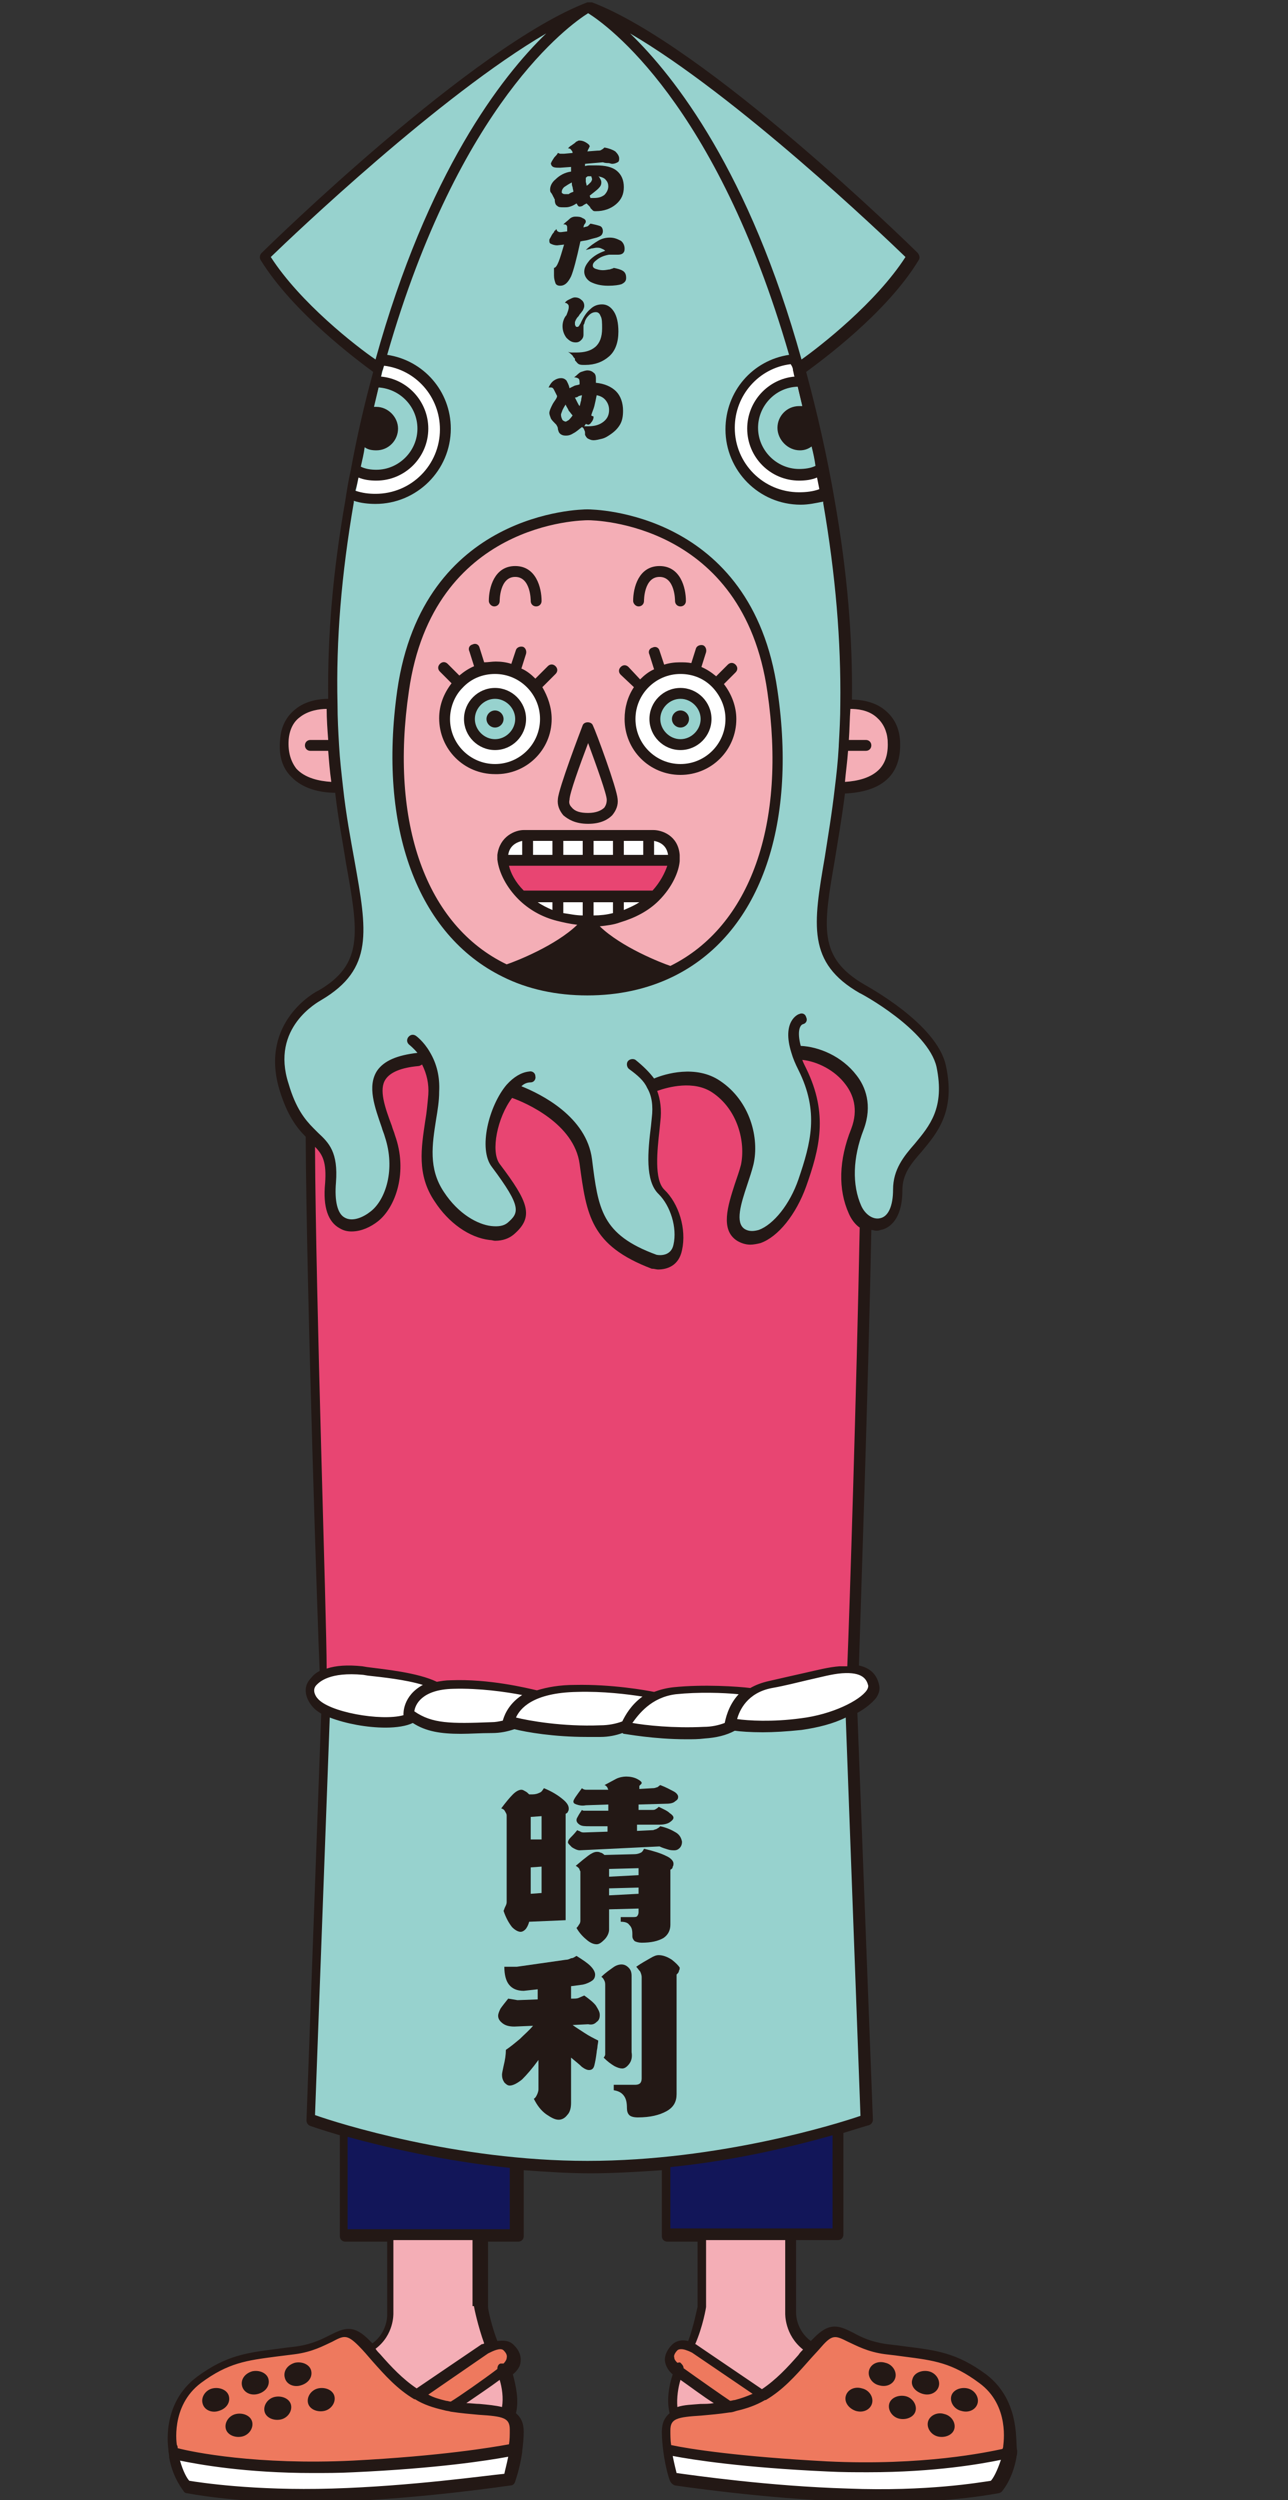 <?xml version="1.0" encoding="utf-8"?>
<svg version="1.1" id="the-uruma-yoshiya-body-1" xmlns="http://www.w3.org/2000/svg" xmlns:xlink="http://www.w3.org/1999/xlink" x="0px"
	 y="0px" viewBox="0 0 166 322" style="enable-background:new 0 0 166 322;" xml:space="preserve">
<rect x="0" y="0" width="166" height="322" fill="#333333" stroke="none"/>
<style type="text/css">
	.st0{fill:#F4AEB6;}
	.st1{fill:#121659;}
	.st2{fill:#EE795E;}
	.st3{fill:#FFFFFF;}
	.st4{fill:#E84572;}
	.st5{fill:#97D2CE;}
	.st6{fill:#231815;}
</style>
<path class="st0" d="M90.3,285.3v11.6c0,0-0.7,3.8-2,6c-1.3,2.2-3,7.1-0.5,9.6c2.5,2.4,15.6,2.6,17.8,2.8c2.1,0.1,12.9-0.4,14.3-0.8
	c1.4-0.4,1.8-1.6,2.3-1.1c0.6,0.5,2.7,1,3.9,0.9c1.2-0.1,2-1.7,1-3.5c-1-1.8-3.5-3.3-5.3-3.1s-3,0.8-4.5,0.6
	c-1.5-0.2-9.8-4.5-12.1-5.6c-3.3-1.6-3.2-4.8-3.2-4.8v-12.6H90.3z"/>
<polygon class="st1" points="108,269 108,287.8 85.7,287.8 85.7,272.4 "/>
<path class="st2" d="M86.8,302.3c-0.5,0.6-1.3,1.7,0.4,2.9c1.6,1.2,6.8,4.8,6.8,4.8c0.3,0,0.6-0.1,0.9-0.2c1.4-0.3,2.5-0.8,3.6-1.4
	l-8.7-6C89.6,302.5,87.6,301.3,86.8,302.3z"/>
<path class="st2" d="M98.3,308.4c-1,0.6-2.2,1.1-3.6,1.4c-0.3,0.1-0.6,0.1-0.9,0.2c-4.7,0.8-8.2-0.2-8.2,3c0,0.9,0.1,1.8,0.2,2.5
	c0.2,0,6.7,1.5,20.7,2.2c14,0.7,23-1.6,23.3-1.7c0,0,0,0,0,0c0.1-0.3,0.1-0.5,0.1-0.8c0,0,1-5.5-3.4-8.8c-4.4-3.2-7-3-12.5-3.8
	c-5.5-0.8-5.8-4.1-8.8-0.9C103.1,304,101.2,306.7,98.3,308.4z"/>
<path class="st3" d="M85.9,315.5c0.3,2.2,0.8,3.7,0.8,3.7s11,1.7,22.6,2.1c11.6,0.4,18.8-1.1,18.8-1.1s1.3-1.4,1.8-4.2
	c-0.2,0.1-9.2,2.4-23.3,1.7C92.6,317,86.1,315.5,85.9,315.5z"/>
<path class="st0" d="M61.8,285.3v11.6c0,0,0.7,3.8,2,6c1.3,2.2,3,7.1,0.5,9.6c-2.5,2.4-15.6,2.6-17.8,2.8
	c-2.1,0.1-12.9-0.4-14.3-0.8c-1.4-0.4-1.8-1.6-2.3-1.1c-0.6,0.5-2.7,1-3.9,0.9c-1.2-0.1-2-1.7-1-3.5c1-1.8,3.5-3.3,5.3-3.1
	s3,0.8,4.5,0.6c1.5-0.2,9.8-4.5,12.1-5.6c3.3-1.6,3.2-4.8,3.2-4.8v-12.6H61.8z"/>
<polygon class="st1" points="44.1,269 44.1,287.8 66.5,287.8 66.5,272.4 "/>
<path class="st2" d="M65.4,302.3c0.5,0.6,1.3,1.7-0.4,2.9c-1.6,1.2-6.8,4.8-6.8,4.8c-0.3,0-0.6-0.1-0.9-0.2
	c-1.4-0.3-2.5-0.8-3.6-1.4l8.7-6C62.6,302.5,64.6,301.3,65.4,302.3z"/>
<path class="st2" d="M53.8,308.4c1,0.6,2.2,1.1,3.6,1.4c0.3,0.1,0.6,0.1,0.9,0.2c4.7,0.8,8.2-0.2,8.2,3c0,0.9-0.1,1.8-0.2,2.5
	c-0.2,0-6.7,1.5-20.7,2.2c-14,0.7-23-1.6-23.3-1.7c0,0,0,0,0,0c-0.1-0.3-0.1-0.5-0.1-0.8c0,0-1-5.5,3.4-8.8c4.4-3.2,7-3,12.5-3.8
	c5.5-0.8,5.8-4.1,8.8-0.9C49.1,304,51,306.7,53.8,308.4z"/>
<path class="st3" d="M66.3,315.5c-0.3,2.2-0.8,3.7-0.8,3.7s-11,1.7-22.6,2.1c-11.6,0.4-18.8-1.1-18.8-1.1s-1.3-1.4-1.8-4.2
	c0.2,0.1,9.2,2.4,23.3,1.7C59.6,317,66.1,315.5,66.3,315.5z"/>
<path class="st4" d="M109.8,220.5l0.2-5.1c0,0,1.8-51.2,1.8-71.2c0-20-13.2-21.2-13.2-21.2H75.8H53.1c0,0-13.2,1.2-13.2,21.2
	c0,13.6,0.8,41.4,1.3,58l0,0l0,0c0.3,7.9,0.4,13.2,0.4,13.2s0,0,0,0l0.2,4.7l-1.9,52.8c0,0,16.8,6,35.9,6c19.2,0,35.9-6,35.9-6
	L109.8,220.5z"/>
<path class="st5" d="M75.8,279c19.2,0,35.9-6,35.9-6l-2-52.4l0.1-2.7c-37.2,3.7-58.9,1.6-68.2,0l0.1,2.3l-1.9,52.8
	C39.8,272.9,56.6,279,75.8,279z"/>
<path class="st0" d="M43,96c0.1,1.9,0.3,3.7,0.5,5.4c-2.9,0-7.4-0.8-7-6.1c0.4-5.3,6.2-4.6,6.2-4.6C42.8,92.5,42.9,94.3,43,96z"/>
<path class="st0" d="M108.6,96c0.1-1.7,0.2-3.5,0.2-5.4h0c0,0,5.8-0.7,6.2,4.6c0.4,5.3-4.1,6.1-7,6.1
	C108.3,99.7,108.5,97.9,108.6,96z"/>
<path class="st5" d="M121.2,137.2c-1.1-5.2-10.2-10-10.2-10c-8.3-4.8-4.6-10.7-2.8-25.8c0.2-1.7,0.4-3.5,0.5-5.4
	c0.1-1.7,0.2-3.5,0.2-5.4c0.1-7.1-0.4-15.6-2.2-26.1c-1.1-6.3-2.4-11.9-3.8-17.1c0,0,10.1-6.9,14.7-14.4c0,0-26-25.5-40.9-31.8
	C76.4,1.1,76.2,1,76,0.9c-0.1,0-0.1-0.1-0.2-0.1c0,0,0,0,0.1,0c0,0,0,0,0,0c0,0,0,0-0.1,0c0,0,0,0,0,0c0,0,0,0,0,0l0,0
	C61,6.5,34,33,34,33c4.6,7.5,14.7,14.4,14.7,14.4c-1.4,5.1-2.7,10.8-3.8,17.1c-1.8,10.4-2.3,18.9-2.1,26.1c0,1.9,0.1,3.7,0.2,5.4
	c0.1,1.9,0.3,3.7,0.5,5.4c1.9,15.7,5.9,22-2.5,26.8c0,0-7.1,3.6-4.6,11.8c2.5,8.3,6.7,5.7,6.1,12.4c-0.6,6.7,3.5,5.9,5.7,4.2
	c2.1-1.7,3.5-5.9,2-10.4c-1.5-4.5-4-9.2,3.6-9.9l0.9-0.3c0.7,1.1,1.2,2.7,1.1,4.7c-0.2,4.5-2.2,9,0.7,13.3c2.9,4.3,7.3,5.7,9.2,4.1
	c2.1-1.8,1.9-3.1-1.9-8.2c-1.5-2-0.3-7.2,1.9-9.7c0,0,8.8,2.7,9.7,9.2c0.8,6.5,1.3,10.1,8.9,12.9c0,0,2.5,0.5,3-1.9
	c0.5-2.4-0.3-5.5-2.1-7.2c-1.8-1.7-1-6.2-0.7-9.3c0.2-1.7,0-3.1-0.7-4.4c0,0,5-2.3,8.4,0c3.5,2.3,4.7,6.8,4,10
	c-0.8,3.3-3.1,7.6-0.8,9.1c2.4,1.5,6.1-1.6,7.8-6.7c1.8-5.1,2.7-9.2,0-14.7c-0.4-0.8-0.7-1.5-0.9-2.2c3.9-0.3,10.3,3.8,8,9.9
	c-1.5,3.9-1.6,7.5-0.3,10.3c1.3,2.9,5.5,3.2,5.5-2.4C115.6,147.5,123.2,146.7,121.2,137.2z M72.5,3.3L72.5,3.3
	c1.9-1.6,3.1-2.3,3.3-2.4C75.6,1,74.4,1.7,72.5,3.3z"/>
<g>
	<g>
		<path class="st3" d="M45.8,63.7c0.9,0.3,1.8,0.4,2.7,0.4c4.9,0,9-4,9-9c0-4.5-3.3-8.2-7.7-8.9c-0.1,0.4-0.3,0.9-0.4,1.3
			C48,52.7,46.8,58.1,45.8,63.7z"/>
	</g>
	<g>
		<path class="st5" d="M49,49.2c-1,3.7-1.9,7.6-2.7,11.6c0.7,0.3,1.4,0.4,2.2,0.4c3.3,0,6-2.7,6-6C54.5,52,52.1,49.4,49,49.2z"/>
	</g>
</g>
<g>
	<g>
		<path class="st3" d="M105.8,63.7c-0.9,0.3-1.8,0.4-2.7,0.4c-4.9,0-9-4-9-9c0-4.5,3.3-8.2,7.7-8.9c0.1,0.4,0.3,0.9,0.4,1.3
			C103.6,52.7,104.8,58.1,105.8,63.7z"/>
	</g>
	<g>
		<path class="st5" d="M102.6,49.2c1,3.7,1.9,7.6,2.7,11.6c-0.7,0.3-1.4,0.4-2.2,0.4c-3.3,0-6-2.7-6-6C97,52,99.5,49.4,102.6,49.2z"
			/>
	</g>
</g>
<path class="st0" d="M78.9,102.9c0.1,1.3-1,2.5-3.1,2.5s-3.2-1.1-3.1-2.5c0.1-1.4,3.1-9.3,3.1-9.3S78.8,101.6,78.9,102.9z"/>
<path class="st0" d="M92.4,88.1c-1.2-1.2-2.9-2-4.7-2c-3.6,0-6.5,2.9-6.5,6.5s2.9,6.5,6.5,6.5s6.5-2.9,6.5-6.5
	C94.3,90.8,93.6,89.2,92.4,88.1z M75.8,118.6c1.5,0,2.8-0.2,3.9-0.5c2-0.6,3.6-1.5,4.7-2.6c1.6-1.5,2.4-3.4,2.5-4.6
	c0-0.2,0-0.4,0-0.6c-0.2-2.5-2.7-2.6-2.7-2.6h-0.5h-3.9h-3.9h-3.9H68h-0.5c0,0-2.5,0.1-2.7,2.6c0,0.2,0,0.4,0,0.6
	c0.1,1.3,0.9,3.1,2.5,4.6c1.1,1.1,2.7,2.1,4.7,2.6C73,118.4,74.3,118.6,75.8,118.6c-2.8,3.9-10.6,6.5-10.6,6.5
	C54.6,120,49.4,106.5,52,88.9c3.3-22.6,23.6-22.7,23.8-22.7s20.5,0.1,23.8,22.7c2.5,17.6-2.5,31-13.2,36.2l0,0
	C86.4,125.1,78.6,122.5,75.8,118.6L75.8,118.6z M75.8,105.4c2.1,0,3.2-1.1,3.1-2.5c-0.1-1.4-3.1-9.3-3.1-9.3s-3,7.9-3.1,9.3
	C72.6,104.3,73.7,105.4,75.8,105.4z M70.4,92.6c0-3.6-2.9-6.5-6.5-6.5c-1.9,0-3.5,0.8-4.7,2c-1.1,1.2-1.8,2.8-1.8,4.5
	c0,3.6,2.9,6.5,6.5,6.5C67.4,99.1,70.4,96.2,70.4,92.6z"/>
<path class="st3" d="M75.8,115.5v3.2c-1.5,0-2.8-0.2-3.9-0.5v-2.6H75.8z"/>
<path class="st3" d="M71.9,115.5v2.6c-2-0.6-3.6-1.5-4.7-2.6H71.9z"/>
<path class="st3" d="M79.7,115.5h4.7c-1.1,1.1-2.7,2.1-4.7,2.6V115.5z"/>
<path class="st3" d="M79.7,115.5v2.6c-1.1,0.3-2.4,0.5-3.9,0.5h0v-3.2H79.7z"/>
<rect x="68" y="107.6" class="st3" width="3.9" height="3.2"/>
<rect x="71.9" y="107.6" class="st3" width="3.9" height="3.2"/>
<path class="st3" d="M68,107.6v3.2h-3.2c0-0.2,0-0.4,0-0.6c0.2-2.5,2.7-2.6,2.7-2.6H68z"/>
<rect x="79.7" y="107.6" class="st3" width="3.9" height="3.2"/>
<rect x="75.8" y="107.6" class="st3" width="3.9" height="3.2"/>
<path class="st3" d="M86.9,110.2c0,0.2,0,0.4,0,0.6h-3.2v-3.2h0.5C84.2,107.6,86.6,107.7,86.9,110.2z"/>
<path class="st3" d="M92.4,88.1c1.1,1.2,1.8,2.8,1.8,4.5c0,3.6-2.9,6.5-6.5,6.5s-6.5-2.9-6.5-6.5s2.9-6.5,6.5-6.5
	C89.6,86.1,91.2,86.8,92.4,88.1z M91,92.6c0-1.8-1.5-3.3-3.3-3.3s-3.3,1.5-3.3,3.3c0,1.8,1.5,3.3,3.3,3.3S91,94.4,91,92.6z"/>
<path class="st3" d="M59.1,88.1c1.2-1.2,2.9-2,4.7-2c3.6,0,6.5,2.9,6.5,6.5s-2.9,6.5-6.5,6.5c-3.6,0-6.5-2.9-6.5-6.5
	C57.3,90.8,58,89.2,59.1,88.1z M67.1,92.6c0-1.8-1.5-3.3-3.3-3.3c-1.8,0-3.3,1.5-3.3,3.3c0,1.8,1.5,3.3,3.3,3.3
	C65.6,95.9,67.1,94.4,67.1,92.6z"/>
<path class="st4" d="M83.6,110.8h3.2c-0.1,1.3-0.9,3.1-2.5,4.6h-4.7h-3.9h-3.9h-4.7c-1.6-1.5-2.4-3.4-2.5-4.6H68h3.9h3.9h3.9H83.6z"
	/>
<path class="st5" d="M88.8,92.6c0-0.6-0.5-1.1-1.1-1.1s-1.1,0.5-1.1,1.1s0.5,1.1,1.1,1.1S88.8,93.2,88.8,92.6z M87.7,89.3
	c1.8,0,3.3,1.5,3.3,3.3c0,1.8-1.5,3.3-3.3,3.3s-3.3-1.5-3.3-3.3C84.4,90.8,85.9,89.3,87.7,89.3z"/>
<path class="st5" d="M60.5,92.6c0-1.8,1.5-3.3,3.3-3.3c1.8,0,3.3,1.5,3.3,3.3c0,1.8-1.5,3.3-3.3,3.3C62,95.9,60.5,94.4,60.5,92.6z
	 M63.8,91.5c-0.6,0-1.1,0.5-1.1,1.1s0.5,1.1,1.1,1.1s1.1-0.5,1.1-1.1S64.4,91.5,63.8,91.5z"/>
<g>
	<path class="st3" d="M57.4,217.6c0,0-2.2,0.8-3.7,3.1c-1.5,2.3-11.3,0.8-13.3-1.5c0,0-1.3-1.4-0.1-2.6c0.8-0.8,2.3-1.9,6.6-1.5
		C49.2,215.2,55.3,215.7,57.4,217.6z"/>
	<path class="st3" d="M52.7,220.7c0,0-0.1-3.7,5.7-4c5.6-0.2,11.2,1.3,11.2,1.3s-0.4,4.2-6.1,4.4C57.7,222.7,55.3,222.7,52.7,220.7z
		"/>
	<path class="st3" d="M65.6,221.7c0,0,0.4-4.3,8.7-4.5c5.3-0.1,10.3,0.9,10.3,0.9s-0.8,4.4-7.2,4.7C71,223.2,65.6,221.7,65.6,221.7z
		"/>
	<path class="st3" d="M80.6,222.5c0,0,1.6-4.5,6.5-5c4.7-0.5,10.4,0.2,10.4,0.2s0.1,5.1-6.6,5.5C85.5,223.5,80.6,222.5,80.6,222.5z"
		/>
	<path class="st3" d="M94.2,222.1c0,0,0.3-4.4,5.2-5.3c4-0.8,6.8-1.6,9-1.9c2.3-0.2,3.8,0.3,4.2,2.1c0.4,1.8-4.1,4.3-9.3,5
		C98.1,222.7,94.2,222.1,94.2,222.1z"/>
</g>
<g>
	<path class="st6" d="M127.1,305.8c-3.8-2.8-6.4-3.1-10.4-3.6c-0.7-0.1-1.5-0.2-2.4-0.3c-2.1-0.3-3.3-0.9-4.4-1.5
		c-1.8-0.9-3-1.4-5.1,0.8c-0.1,0.1-0.2,0.2-0.3,0.3c-1.9-1.4-1.9-3.5-1.9-3.6v-9.4h5.4c0.4,0,0.7-0.3,0.7-0.7v-13.1
		c2-0.6,3.2-1,3.3-1c0.3-0.1,0.5-0.4,0.5-0.7l-2-52.4c0,0,0,0,0,0c1.1-0.6,1.9-1.3,2.4-1.9c0.5-0.7,0.5-1.3,0.4-1.7
		c-0.3-1.4-1.2-2.2-2.6-2.5c0.2-6.9,1.2-35.4,1.6-56.1c0.2,0,0.4,0.1,0.6,0.1c0.2,0,0.4,0,0.6-0.1c0.7-0.1,2.8-0.9,2.8-5.1
		c0-2.1,1.1-3.4,2.5-5c2-2.4,4.4-5.2,3.1-11.1c-1.2-5.4-10.2-10.2-10.5-10.4c-6-3.5-5.3-7.4-3.8-16.1c0.4-2.5,0.9-5.3,1.3-8.5
		c1.9-0.1,4.2-0.5,5.7-2.1c1.1-1.2,1.5-2.8,1.4-4.7c-0.1-1.7-0.8-3-1.9-3.9c-1.4-1.2-3.3-1.4-4.3-1.4c0.1-8-0.6-16.4-2.2-25.5
		c-1-5.9-2.3-11.5-3.7-16.7c1.9-1.4,10.4-7.6,14.5-14.4c0.2-0.3,0.1-0.6-0.1-0.9c-1.1-1.1-27.3-26.7-42-32.3c0,0,0,0-0.1,0
		c0,0,0,0,0,0c0,0,0,0,0,0c0,0-0.1,0-0.1,0c0,0,0,0-0.1,0c0,0,0,0-0.1,0c0,0-0.1,0-0.1,0c0,0,0,0,0,0c0,0,0,0,0,0c0,0,0,0-0.1,0
		c-14.7,5.6-40.9,31.2-42,32.3c-0.2,0.2-0.3,0.6-0.1,0.9c4.2,6.8,12.6,13,14.5,14.4c-1.1,4-2.1,8.3-2.9,12.7c0,0,0,0,0,0
		c-0.3,1.3-0.5,2.6-0.7,3.9c-1.6,9.1-2.3,17.4-2.2,25.5c-1,0-2.9,0.2-4.3,1.4c-1.1,0.9-1.8,2.2-1.9,3.9c-0.2,2,0.3,3.6,1.4,4.7
		c1.5,1.6,3.8,2.1,5.7,2.1c0.4,3.5,1,6.5,1.4,9.1c1.6,8.9,2.3,13-3.6,16.4c-0.1,0-7.6,3.9-5,12.7c1,3.3,2.2,4.9,3.4,6.1
		c0.1,20.1,1.6,64.7,1.8,68.8c-0.4,0.2-0.8,0.5-1.1,0.9c-1.3,1.3-0.5,2.9,0.1,3.6c0.3,0.4,0.7,0.7,1.2,1l-1.9,52.4
		c0,0.3,0.2,0.6,0.5,0.7c0,0,1.4,0.5,3.8,1.2v13c0,0.4,0.3,0.7,0.7,0.7h5.4l0,9.5c0,0.1,0,2.2-1.9,3.6c-0.1-0.1-0.2-0.2-0.3-0.3
		c-2.1-2.2-3.3-1.7-5.1-0.8c-1,0.5-2.3,1.2-4.4,1.5c-0.9,0.1-1.7,0.2-2.4,0.3c-3.9,0.5-6.6,0.8-10.4,3.6c-4.7,3.5-3.7,9.2-3.7,9.4
		c0,0.3,0.1,0.6,0.1,0.9c0,0,0,0.1,0,0.1c0.5,2.8,1.9,4.3,1.9,4.4c0.1,0.1,0.2,0.2,0.4,0.2c0.1,0,5.8,1.2,15.2,1.2
		c1.2,0,2.5,0,3.8-0.1c11.5-0.4,22.6-2.1,22.7-2.1c0.3,0,0.5-0.2,0.6-0.5c0-0.1,0.6-1.6,0.9-3.8c0,0,0,0,0-0.1c0,0,0,0,0,0
		c0.1-0.8,0.2-1.7,0.2-2.5c0-1.2-0.4-1.9-1-2.4c0.4-1.7,0-3.5-0.4-5c0.6-0.5,1-1.1,1-1.7c0.1-1-0.5-1.7-0.8-2
		c-0.6-0.7-1.4-0.7-2.2-0.6c-0.7-1.8-1.2-4-1.2-4.4v-8.4h3.9c0.4,0,0.7-0.3,0.7-0.7v-8.5c2.8,0.2,5.7,0.4,8.6,0.4
		c3.1,0,6.2-0.2,9.2-0.4v8.5c0,0.4,0.3,0.7,0.7,0.7h3.9v8.4c-0.1,0.4-0.5,2.5-1.2,4.4c-0.7-0.2-1.6-0.1-2.2,0.6
		c-0.3,0.3-0.9,1.1-0.8,2c0.1,0.6,0.4,1.2,1,1.7c-0.5,1.5-0.8,3.3-0.4,5c-0.6,0.5-1,1.2-1,2.4c0,0.9,0.1,1.8,0.2,2.6
		c0.3,2.2,0.8,3.7,0.9,3.8c0.1,0.2,0.3,0.4,0.6,0.5c0.1,0,11.1,1.7,22.7,2.1c1.3,0,2.6,0.1,3.8,0.1c9.4,0,15.1-1.2,15.2-1.2
		c0.1,0,0.3-0.1,0.4-0.2c0.1-0.1,1.4-1.6,1.9-4.4c0,0,0-0.1,0-0.1c0.1-0.3,0.1-0.6,0.1-0.8C130.8,315,131.7,309.3,127.1,305.8z
		 M109.3,301.6c1.1,0.5,2.5,1.3,4.8,1.6c0.9,0.1,1.7,0.2,2.4,0.3c3.9,0.5,6.2,0.8,9.7,3.4c4,2.9,3.1,7.9,3.1,8.1
		c0,0.1,0,0.2-0.1,0.4c-1.9,0.4-10.2,2.2-22.6,1.6c-11.3-0.6-17.8-1.6-20.1-2.1c-0.1-0.6-0.1-1.3-0.1-1.9c0-1.5,0.8-1.7,4-1.9
		c1.1-0.1,2.3-0.2,3.6-0.4c0.3,0,0.6-0.1,0.9-0.2c1.3-0.3,2.5-0.7,3.7-1.4c0,0,0,0,0,0c0,0,0,0,0.1,0c2.2-1.3,3.8-3.1,5.4-4.9
		c0.6-0.7,1.2-1.3,1.8-2C107.3,300.6,107.7,300.8,109.3,301.6z M111.9,217.1c0,0.1,0,0.3-0.2,0.6c-0.9,1.3-4.4,3.1-8.5,3.6
		c-3.7,0.5-6.8,0.3-8.2,0.1c0.3-1.1,1.3-3.4,4.5-4c1.7-0.3,3.2-0.7,4.5-1c1.8-0.4,3.2-0.8,4.5-0.9
		C111.2,215.3,111.7,216.3,111.9,217.1z M80.2,221.7c-0.8,0.3-1.8,0.5-2.8,0.5c-4.9,0.2-9.3-0.6-10.9-1c0.5-1.1,2.1-3.2,7.9-3.3
		c3.3-0.1,6.5,0.3,8.4,0.6C81.3,219.6,80.6,220.9,80.2,221.7z M53.4,220.4c0.1-0.8,0.9-2.8,5-2.9c3.4-0.1,6.8,0.4,8.9,0.8
		c-2,1.3-2.4,3-2.5,3.3c-0.5,0.1-0.9,0.2-1.5,0.2C58.1,222,55.7,222,53.4,220.4z M87.1,218.2c2.9-0.3,6.1-0.2,8.1,0
		c-1.4,1.5-1.7,3.3-1.8,3.7c-0.8,0.3-1.7,0.5-2.7,0.5c-3.9,0.2-7.5-0.2-9.2-0.5C82.3,220.8,83.9,218.6,87.1,218.2z M113,92.4
		c0.8,0.7,1.3,1.7,1.4,2.9c0.1,1.6-0.2,2.8-1,3.7c-1.1,1.2-2.9,1.6-4.5,1.7c0.1-1.2,0.3-2.6,0.4-4h2.3c0.4,0,0.7-0.3,0.7-0.7
		s-0.3-0.7-0.7-0.7h-2.2c0.1-1.4,0.1-2.7,0.2-4C110.4,91.3,111.9,91.4,113,92.4z M103.1,58c0.6,0,1.1-0.2,1.5-0.5
		c0.2,0.8,0.4,1.7,0.5,2.5c-0.6,0.3-1.4,0.4-2.1,0.4c-2.9,0-5.3-2.4-5.3-5.3c0-2.8,2.2-5.2,5.1-5.3c0.2,0.8,0.4,1.7,0.6,2.5
		c-0.1,0-0.2,0-0.4,0c-1.6,0-2.8,1.3-2.8,2.8S101.5,58,103.1,58z M102.2,47.7c0.1,0.3,0.1,0.6,0.2,0.8c-3.4,0.3-6.1,3.2-6.1,6.7
		c0,3.7,3,6.7,6.7,6.7c0.8,0,1.6-0.1,2.3-0.4c0.1,0.5,0.2,1,0.3,1.5c-0.8,0.3-1.7,0.4-2.6,0.4c-4.6,0-8.3-3.7-8.3-8.3
		c0-4.2,3.1-7.7,7.2-8.2C102.1,47.2,102.2,47.4,102.2,47.7z M103.3,46.3C96.6,22.2,87,9.9,81.2,4.3c13.7,8,32.5,25.9,35.5,28.8
		C112.9,39,105.7,44.6,103.3,46.3z M34.9,33.1c3-2.9,21.8-20.8,35.5-28.8c-5.8,5.6-15.3,17.9-22,42C45.9,44.6,38.7,39,34.9,33.1z
		 M46.2,61.5c0.7,0.3,1.5,0.4,2.3,0.4c3.7,0,6.7-3,6.7-6.7c0-3.5-2.7-6.4-6.1-6.7c0.1-0.3,0.1-0.6,0.2-0.8c0.1-0.2,0.1-0.4,0.2-0.6
		c4.1,0.5,7.2,4,7.2,8.2c0,4.6-3.7,8.3-8.3,8.3c-0.9,0-1.7-0.1-2.6-0.4C46,62.5,46.1,62,46.2,61.5z M48.5,52.4c-0.1,0-0.2,0-0.3,0
		c0.2-0.8,0.4-1.7,0.6-2.5c2.8,0.2,5,2.5,5,5.3c0,2.9-2.4,5.3-5.3,5.3c-0.7,0-1.4-0.1-2-0.4c0.2-0.9,0.4-1.7,0.5-2.5
		c0.4,0.3,0.9,0.4,1.5,0.4c1.6,0,2.8-1.3,2.8-2.8S50,52.4,48.5,52.4z M37.2,95.3c0.1-1.3,0.6-2.3,1.4-2.9c1.1-0.9,2.6-1.1,3.5-1.1
		c0,1.3,0.1,2.7,0.2,4H40c-0.4,0-0.7,0.3-0.7,0.7s0.3,0.7,0.7,0.7h2.3c0.1,1.3,0.2,2.6,0.4,4c-1.6-0.1-3.4-0.5-4.5-1.7
		C37.5,98.1,37.1,96.9,37.2,95.3z M41.4,128.8c6.8-4,5.9-8.9,4.3-17.9c-0.5-2.8-1.1-5.9-1.5-9.6c-0.2-1.8-0.4-3.5-0.5-5.3
		c0,0,0,0,0,0c0,0,0,0,0,0c0,0,0,0,0,0c-0.1-1.7-0.2-3.5-0.2-5.3C43.3,82.4,44,74,45.6,64.7c0-0.1,0-0.2,0-0.2
		c0.9,0.3,1.9,0.4,2.8,0.4c5.3,0,9.7-4.3,9.7-9.7c0-4.8-3.5-8.8-8.2-9.5c9.3-32.4,23.5-42.5,25.9-44c2.4,1.5,16.5,11.5,25.9,44
		c-4.7,0.7-8.2,4.7-8.2,9.6c0,5.3,4.3,9.7,9.7,9.7c1,0,1.9-0.2,2.9-0.4c0,0.1,0,0.2,0,0.2c1.6,9.3,2.3,17.8,2.2,25.9
		c0,1.7-0.1,3.5-0.2,5.3c0,0,0,0,0,0.1c0,0,0,0,0,0c-0.1,1.9-0.3,3.7-0.5,5.3c-0.4,3.5-0.9,6.4-1.3,9c-1.5,8.7-2.3,13.6,4.5,17.5
		c0.1,0,8.8,4.7,9.9,9.5c1.1,5.3-0.9,7.6-2.8,9.9c-1.4,1.6-2.8,3.3-2.8,5.9c0,2.1-0.6,3.5-1.7,3.7c-0.9,0.2-1.9-0.5-2.4-1.6
		c-1.2-2.7-1.1-6.2,0.3-9.8c1.2-3.2,0.2-5.6-0.9-7c-1.9-2.5-4.9-3.7-7.2-3.8c-0.5-1.9-0.1-2.7,0.3-2.8c0.4-0.1,0.6-0.5,0.4-0.9
		c-0.1-0.4-0.5-0.6-0.9-0.4c-0.1,0-2.3,0.9-1,5c0.2,0.7,0.5,1.4,0.9,2.2c2.7,5.4,1.6,9.4,0,14.1c-1.1,3.2-3.2,5.8-5.1,6.5
		c-0.7,0.2-1.3,0.2-1.8-0.1c-1.3-0.8-0.5-3.3,0.3-5.7c0.3-0.9,0.6-1.8,0.8-2.6c0.8-3.4-0.4-8.2-4.3-10.8c-3.1-2.1-7.1-0.9-8.5-0.3
		c-0.6-0.8-1.4-1.6-2.4-2.4c-0.3-0.2-0.8-0.1-1,0.2c-0.2,0.3-0.1,0.8,0.2,1c1.1,0.8,1.9,1.5,2.3,2.4c0.6,1,0.8,2.3,0.6,3.9l-0.1,1
		c-0.4,3.2-0.8,7.1,1,8.8c1.5,1.5,2.4,4.3,1.9,6.5c-0.3,1.5-1.8,1.4-2.2,1.3c-7.1-2.6-7.5-5.9-8.3-12.3c-0.7-5.5-6.6-8.4-9.1-9.4
		c0.3-0.3,0.7-0.5,1.2-0.5c0.4,0,0.7-0.4,0.6-0.8c0-0.4-0.4-0.7-0.8-0.6c-1,0.1-2,0.7-2.9,1.7c0,0,0,0,0,0c0,0,0,0,0,0
		c-2.3,2.7-3.7,8.3-1.9,10.6c3.9,5.2,3.5,5.9,2,7.2c-0.5,0.4-1.2,0.5-2.1,0.4c-1.7-0.2-4.2-1.5-6.1-4.4c-2-3-1.5-6.1-1-9.3
		c0.2-1.2,0.4-2.4,0.4-3.6c0.1-1.9-0.3-3.6-1.2-5.1c-0.8-1.4-1.8-2.1-1.8-2.1c-0.3-0.2-0.7-0.2-1,0.2c-0.2,0.3-0.2,0.7,0.2,1
		c0,0,0.5,0.4,1,1c-2.6,0.3-4.3,1-5.2,2.3c-1.3,2-0.3,4.7,0.6,7.3c0.1,0.4,0.3,0.8,0.4,1.2c1.4,4.2,0.1,8.1-1.8,9.6
		c-1,0.8-2.4,1.4-3.4,0.8c-0.9-0.5-1.3-2.1-1.1-4.5c0.3-3.9-0.9-5.1-2.3-6.4c-0.2-0.2-0.4-0.4-0.6-0.6c0,0,0,0,0,0
		c-1.1-1.1-2.3-2.6-3.2-5.7C34.8,132.3,41.1,129,41.4,128.8z M40.6,147.7c1,1,1.5,2,1.3,4.7c-0.3,3.1,0.4,5,1.9,5.8
		c0.5,0.3,1,0.4,1.5,0.4c1.3,0,2.5-0.6,3.4-1.3c2.3-1.8,3.9-6.4,2.2-11.1c-0.1-0.4-0.3-0.8-0.4-1.2c-0.9-2.4-1.7-4.7-0.8-6
		c0.6-0.9,2-1.5,4.2-1.7c0.2,0,0.3-0.1,0.5-0.2c0.6,1.2,0.9,2.5,0.8,3.9c-0.1,1.1-0.2,2.3-0.4,3.4c-0.5,3.4-1.1,6.9,1.2,10.3
		c1.8,2.8,4.5,4.7,7.1,5c0.3,0,0.5,0.1,0.7,0.1c1,0,1.8-0.3,2.4-0.8c2.7-2.3,1.9-4.2-1.8-9.1c-1.2-1.6-0.3-6,1.6-8.5
		c1.7,0.6,8,3.3,8.7,8.5c0.9,6.6,1.4,10.5,9.3,13.5c0,0,0.1,0,0.1,0c0.2,0,0.5,0.1,0.7,0.1c1.2,0,2.7-0.5,3.1-2.5
		c0.6-2.7-0.4-6-2.3-7.8c-1.3-1.3-0.9-5-0.6-7.7l0.1-1c0.2-1.6,0-2.9-0.4-4c1.4-0.5,4.7-1.4,7.1,0.2c3.3,2.2,4.3,6.4,3.7,9.3
		c-0.2,0.8-0.5,1.6-0.8,2.5c-0.9,2.8-1.9,5.9,0.3,7.3c0.5,0.3,1.1,0.5,1.7,0.5c0.4,0,0.9-0.1,1.3-0.2c2.3-0.8,4.6-3.7,5.9-7.3
		c1.7-4.8,2.9-9.3,0-15.2c-0.2-0.4-0.4-0.8-0.5-1.1c1.9,0.2,4.2,1.3,5.6,3.2c0.9,1.2,1.7,3.1,0.7,5.7c-1.6,4-1.7,7.8-0.3,10.9
		c0.3,0.7,0.8,1.4,1.4,1.8c-0.4,20.6-1.3,49.3-1.6,56.5c-0.3,0-0.6,0-1,0c-1.4,0.1-2.9,0.5-4.7,0.9c-1.3,0.3-2.7,0.6-4.4,1
		c-0.9,0.2-1.7,0.5-2.4,0.9c-1.6-0.2-6-0.5-9.9-0.1c-0.9,0.1-1.7,0.3-2.5,0.6c-1-0.2-5.4-1-10.2-0.9c-2,0-3.6,0.3-4.9,0.7
		c-1.3-0.3-6.2-1.5-11.1-1.3c-0.7,0-1.2,0.1-1.8,0.2c-2.5-1.2-6.7-1.6-9-1.9l-0.6-0.1c-1.9-0.2-3.4-0.1-4.6,0.3
		C42.1,208.3,40.7,167.7,40.6,147.7z M40.8,217c0.4-0.4,1.7-1.7,6-1.3l0.6,0.1c1.8,0.2,4.8,0.5,7.1,1.2c-2.6,1.4-2.5,3.7-2.5,3.8
		c0,0.1,0,0.1,0,0.1c-2.9,0.8-9.7-0.4-11.1-2.2C40.8,218.6,40.1,217.7,40.8,217z M25.9,306.9c3.5-2.6,5.9-2.9,9.7-3.4
		c0.8-0.1,1.6-0.2,2.4-0.3c2.3-0.3,3.7-1.1,4.8-1.6c1.5-0.8,1.9-1,3.4,0.5c0.6,0.6,1.2,1.3,1.8,2c1.6,1.8,3.2,3.6,5.4,4.9
		c0,0,0,0,0.1,0c0,0,0,0,0,0c1.1,0.7,2.4,1.1,3.7,1.4c0.3,0.1,0.6,0.1,0.9,0.2c1.3,0.2,2.5,0.3,3.6,0.4c3.2,0.2,4,0.4,4,1.9
		c0,0.7,0,1.3-0.1,1.9c-2.2,0.4-8.7,1.5-20.1,2.1c-12.4,0.6-20.7-1.1-22.6-1.6c0-0.1,0-0.3-0.1-0.4C22.8,315,21.9,309.9,25.9,306.9z
		 M42.8,320.5c-10.2,0.3-17.1-0.8-18.4-1c-0.3-0.3-0.8-1.2-1.2-2.6c2.4,0.5,8.5,1.6,17.1,1.6c1.7,0,3.4,0,5.3-0.1
		c10.8-0.5,17.2-1.5,19.9-2c-0.2,1-0.4,1.7-0.5,2.2C62.8,318.8,53,320.2,42.8,320.5z M61.8,309.6c-0.5,0-1.1-0.1-1.7-0.1
		c1.3-0.9,3.1-2.1,4.3-3c0.3,1,0.5,2.3,0.3,3.5C63.9,309.8,62.9,309.7,61.8,309.6z M64.9,302.7c0.3,0.3,0.5,0.6,0.4,1
		c0,0.2-0.2,0.5-0.4,0.7c-0.1,0-0.3,0-0.4,0c-0.3,0.1-0.4,0.4-0.4,0.7c-1.7,1.3-5,3.6-6,4.2c-0.2,0-0.4-0.1-0.6-0.1
		c-0.8-0.2-1.6-0.4-2.3-0.8l7.7-5.3C63.5,302.8,64.5,302.3,64.9,302.7z M61.1,297.1c0,0.1,0.5,2.5,1.3,4.7c-0.1,0.1-0.2,0.1-0.3,0.1
		l-8.4,5.7c-1.8-1.2-3.3-2.8-4.7-4.4c-0.2-0.2-0.4-0.4-0.6-0.7c2.4-1.8,2.3-4.5,2.3-4.6v-9.4h10.2v8.5C61.1,297,61.1,297,61.1,297.1
		z M65.8,287.1H44.8v-11.9c4.7,1.3,12.3,3.1,20.9,4V287.1z M40.6,272.4l1.9-51.2c2.1,0.8,4.8,1.3,7.2,1.3c1.4,0,2.7-0.2,3.5-0.6
		c1.7,1.1,3.6,1.4,6.2,1.4c1.2,0,2.5-0.1,4-0.1c1.1,0,2-0.2,2.9-0.5c1.6,0.4,5.1,1,9.3,1c0.6,0,1.2,0,1.8,0c1,0,2-0.2,2.8-0.5
		c0.1,0,0.1,0.1,0.2,0.1c0.2,0,3.8,0.7,8.1,0.7c0.8,0,1.5,0,2.3-0.1c1.5-0.1,2.8-0.4,3.9-1c0.7,0.1,2,0.2,3.6,0.2
		c1.4,0,3.1-0.1,5-0.3c2.1-0.3,4.1-0.8,5.7-1.6l1.9,51.3c-2.9,1-18.2,5.8-35.2,5.8C58.8,278.3,43.4,273.4,40.6,272.4z M86.4,279.1
		c8.8-0.9,16.3-2.8,20.9-4.1v12H86.4V279.1z M91,297.1c0,0,0-0.1,0-0.1v-8.5h10.2l0,9.4c0,0.1-0.1,2.8,2.3,4.7
		c-0.2,0.2-0.4,0.4-0.6,0.7c-1.4,1.6-2.9,3.2-4.7,4.4l-8.4-5.7c0,0-0.1-0.1-0.2-0.1C90.6,299.6,91,297.2,91,297.1z M87.3,302.7
		c0.2-0.2,0.7-0.2,1.2,0c0,0,0,0,0,0c0,0,0,0,0,0c0.3,0.1,0.5,0.2,0.7,0.3l7.8,5.3c-0.7,0.3-1.5,0.6-2.3,0.8c-0.2,0-0.4,0.1-0.6,0.1
		c-0.9-0.6-4.2-2.9-6-4.2c0-0.3-0.2-0.5-0.4-0.7c-0.1-0.1-0.3,0-0.4,0c-0.2-0.2-0.4-0.4-0.4-0.7C86.8,303.4,87,303,87.3,302.7z
		 M87.7,306.5c1.3,0.9,3,2.2,4.3,3c-0.6,0.1-1.1,0.1-1.7,0.1c-1.1,0.1-2.1,0.1-3,0.4C87.2,308.8,87.4,307.5,87.7,306.5z
		 M127.7,319.5c-1.4,0.2-8.2,1.4-18.4,1c-10.2-0.3-19.9-1.7-22.1-2c-0.1-0.4-0.3-1.2-0.5-2.2c2.6,0.5,9,1.5,19.9,2
		c1.9,0.1,3.6,0.1,5.3,0.1c8.6,0,14.7-1.1,17.1-1.6C128.5,318.3,128,319.2,127.7,319.5z"/>
	<path class="st6" d="M123.9,310.5c1,0.3,1.9-0.2,2.1-1c0.2-0.8-0.4-1.7-1.3-1.9s-1.9,0.2-2.1,1C122.4,309.4,123,310.3,123.9,310.5z
		"/>
	<path class="st6" d="M118.9,308.3c1,0.3,1.9-0.2,2.1-1c0.2-0.8-0.4-1.7-1.3-1.9s-1.9,0.2-2.1,1C117.3,307.2,117.9,308,118.9,308.3z
		"/>
	<path class="st6" d="M113.3,307.2c1,0.3,1.9-0.2,2.1-1s-0.4-1.7-1.3-1.9c-1-0.3-1.9,0.2-2.1,1C111.8,306.1,112.4,307,113.3,307.2z"
		/>
	<path class="st6" d="M119.6,311.9c-0.2,0.8,0.4,1.7,1.3,1.9s1.9-0.2,2.1-1c0.2-0.8-0.4-1.7-1.3-1.9
		C120.8,310.6,119.8,311.1,119.6,311.9z"/>
	<path class="st6" d="M114.6,309.6c-0.2,0.8,0.4,1.7,1.3,1.9s1.9-0.2,2.1-1c0.2-0.8-0.4-1.7-1.3-1.9S114.8,308.8,114.6,309.6z"/>
	<path class="st6" d="M110.3,310.5c1,0.3,1.9-0.2,2.1-1c0.2-0.8-0.4-1.7-1.3-1.9c-1-0.3-1.9,0.2-2.1,1
		C108.8,309.4,109.4,310.2,110.3,310.5z"/>
	<path class="st6" d="M28.2,310.5c1-0.3,1.5-1.1,1.3-1.9c-0.2-0.8-1.2-1.2-2.1-1s-1.5,1.1-1.3,1.9C26.3,310.4,27.3,310.8,28.2,310.5
		z"/>
	<path class="st6" d="M33.3,308.3c1-0.3,1.5-1.1,1.3-1.9c-0.2-0.8-1.2-1.2-2.1-1c-1,0.3-1.5,1.1-1.3,1.9
		C31.4,308.1,32.3,308.6,33.3,308.3z"/>
	<path class="st6" d="M38.8,307.2c1-0.3,1.5-1.1,1.3-1.9c-0.2-0.8-1.2-1.2-2.1-1c-1,0.3-1.5,1.1-1.3,1.9
		C36.9,307.1,37.9,307.5,38.8,307.2z"/>
	<path class="st6" d="M29.1,312.8c0.2,0.8,1.2,1.2,2.1,1s1.5-1.1,1.3-1.9c-0.2-0.8-1.2-1.2-2.1-1S28.9,312,29.1,312.8z"/>
	<path class="st6" d="M34.1,310.6c0.2,0.8,1.2,1.2,2.1,1s1.5-1.1,1.3-1.9c-0.2-0.8-1.2-1.2-2.1-1S33.9,309.8,34.1,310.6z"/>
	<path class="st6" d="M39.7,309.5c0.2,0.8,1.2,1.2,2.1,1s1.5-1.1,1.3-1.9c-0.2-0.8-1.2-1.2-2.1-1S39.5,308.7,39.7,309.5z"/>
	<path class="st6" d="M65.1,233.3c0.1,0.2,0.2,0.3,0.2,0.5V245c0,0.2-0.1,0.4-0.2,0.6c-0.1,0.2-0.1,0.3-0.2,0.5
		c0.3,0.9,0.7,1.6,1.1,2.1c0.4,0.4,0.8,0.6,1.1,0.6c0.2,0,0.4-0.1,0.6-0.3c0.2-0.2,0.4-0.6,0.5-1l4.7-0.2v-13.7
		c0.2-0.1,0.3-0.2,0.3-0.3c0.1-0.1,0.1-0.3,0.1-0.4c0-0.4-0.3-0.8-0.8-1.2c-0.6-0.5-1.4-1-2.4-1.4c-0.2,0.3-0.3,0.5-0.6,0.6
		c-0.2,0.1-0.5,0.2-0.9,0.2l-0.4,0c-0.2-0.2-0.3-0.3-0.5-0.4c-0.2-0.1-0.3-0.2-0.5-0.2c-0.3,0-0.7,0.2-1.1,0.6
		c-0.4,0.4-0.9,1-1.5,1.8C64.9,233,65,233.1,65.1,233.3z M68.4,234l1.4-0.1v3l-1.4,0V234z M68.4,240.5l1.4-0.1v3.4l-1.4,0.1V240.5z"
		/>
	<path class="st6" d="M81.8,250c0.2,0.1,0.5,0.2,0.9,0.2c1.2,0,2.1-0.2,2.8-0.6c0.6-0.4,0.9-1,0.9-1.7v-7.1c0.2-0.1,0.3-0.2,0.3-0.4
		c0.1-0.1,0.1-0.3,0.1-0.4c0-0.3-0.3-0.7-1-1c-0.6-0.3-1.5-0.6-2.8-0.9c-0.1,0.2-0.2,0.4-0.4,0.5c-0.2,0.1-0.5,0.2-0.8,0.2l-3.9,0.1
		c-0.2-0.2-0.4-0.3-0.5-0.3c-0.2-0.1-0.3-0.1-0.5-0.1c-0.3,0-0.7,0.2-1.1,0.5c-0.4,0.3-0.9,0.7-1.6,1.3c0.2,0.1,0.3,0.2,0.4,0.3
		c0.1,0.1,0.1,0.3,0.2,0.4v6.4c0,0.2-0.1,0.4-0.2,0.5c-0.1,0.2-0.2,0.3-0.3,0.4c0.4,0.7,0.9,1.2,1.4,1.6c0.5,0.4,0.9,0.5,1.2,0.5
		c0.3,0,0.6-0.2,1-0.6c0.4-0.4,0.6-0.9,0.6-1.3v-2.6l3.8-0.1v0.5c0,0.2-0.1,0.4-0.2,0.5c-0.1,0.1-0.3,0.1-0.6,0.1H80v0.6
		c0.5,0,0.9,0.1,1.1,0.4c0.3,0.3,0.4,0.6,0.4,1.2v0.3C81.5,249.6,81.6,249.8,81.8,250z M78.5,240.7l3.8-0.1v0.9l-3.8,0.2V240.7z
		 M78.5,244.1v-0.9l3.8-0.1v0.8L78.5,244.1z"/>
	<path class="st6" d="M87.1,236c-0.5-0.3-1.1-0.6-2-0.8c-0.1,0.1-0.2,0.2-0.4,0.3c-0.1,0.1-0.3,0.1-0.5,0.2l-2.1,0.1V235H85
		c0.5,0,1-0.1,1.3-0.3c0.3-0.2,0.5-0.4,0.5-0.6c0-0.2-0.2-0.4-0.5-0.6c-0.3-0.3-0.8-0.5-1.4-0.8c-0.1,0.1-0.2,0.2-0.4,0.3
		c-0.1,0.1-0.3,0.1-0.5,0.1h-1.7v-0.7l3.6-0.1c0.5,0,0.9-0.1,1.1-0.3c0.3-0.2,0.4-0.3,0.4-0.6c0-0.2-0.2-0.5-0.6-0.7
		c-0.4-0.2-0.9-0.5-1.7-0.8c-0.2,0.1-0.3,0.3-0.5,0.3c-0.2,0.1-0.4,0.1-0.5,0.1l-1.7,0.1v-0.4c0.1-0.1,0.2-0.2,0.2-0.2
		c0.1-0.1,0.1-0.1,0.1-0.2c0-0.1-0.2-0.3-0.6-0.5c-0.4-0.2-0.9-0.3-1.4-0.3c-0.4,0-0.9,0.1-1.3,0.3s-0.9,0.5-1.5,0.8
		c0.1,0,0.2,0.1,0.3,0.2c0.1,0.1,0.1,0.2,0.2,0.4h-2.3c-0.2,0-0.4,0-0.6,0s-0.4-0.1-0.5-0.2c-0.3,0.4-0.6,0.8-0.8,1.1
		c-0.2,0.3-0.3,0.5-0.3,0.6c0,0.2,0.1,0.3,0.4,0.4c0.3,0.1,0.7,0.2,1.2,0.1l2.9-0.1v0.8h-2.7c-0.1,0-0.3,0-0.4,0
		c-0.1,0-0.2,0-0.3-0.1c-0.2,0.3-0.4,0.6-0.5,0.8c-0.1,0.2-0.2,0.3-0.2,0.5c0,0.2,0.1,0.4,0.4,0.6c0.3,0.2,0.7,0.2,1.3,0.2h2.3v0.7
		l-3,0.1c-0.2,0-0.3,0-0.5-0.1c-0.1-0.1-0.3-0.1-0.4-0.2c-0.4,0.5-0.7,0.8-0.9,1c-0.2,0.2-0.3,0.4-0.3,0.6c0,0.1,0.2,0.3,0.5,0.6
		c0.3,0.2,0.7,0.4,1,0.4l10.3-0.5c0.4,0.2,0.8,0.3,1.1,0.4c0.3,0.1,0.6,0.1,0.8,0.1c0.3,0,0.5-0.1,0.7-0.3c0.2-0.2,0.3-0.5,0.3-0.8
		C87.8,236.7,87.6,236.3,87.1,236z"/>
	<path class="st6" d="M78,264.6c0,0.1-0.1,0.3-0.2,0.4c0.5,0.5,0.9,0.8,1.4,1.1c0.4,0.2,0.7,0.3,1,0.3c0.3,0,0.6-0.2,0.9-0.6
		c0.3-0.4,0.4-0.9,0.3-1.5v-9.8c0-0.5-0.1-0.8-0.4-1.1c-0.3-0.3-0.6-0.4-0.9-0.4c-0.3,0-0.7,0.1-1.1,0.4c-0.4,0.3-0.9,0.6-1.5,1.2
		c0.2,0.1,0.3,0.3,0.4,0.5c0.1,0.2,0.1,0.4,0.1,0.6v8.5C78,264.3,78,264.4,78,264.6z"/>
	<path class="st6" d="M76.9,260.4c0.3-0.2,0.4-0.5,0.4-0.9c0-0.4-0.2-0.7-0.5-1.2c-0.3-0.4-0.8-0.8-1.5-1.3
		c-0.2,0.1-0.5,0.2-0.7,0.3c-0.2,0.1-0.5,0.1-0.7,0.1h-0.3v-1.6l1.5-0.2c0.5-0.1,0.9-0.3,1.2-0.5c0.3-0.2,0.4-0.5,0.4-0.8
		c0-0.3-0.2-0.7-0.6-1.1c-0.4-0.4-1-0.8-1.8-1.3c-0.2,0.1-0.4,0.3-0.7,0.3c-0.2,0.1-0.4,0.2-0.7,0.2l-6.3,0.9H65
		c0,1,0.2,1.8,0.6,2.3c0.4,0.5,1,0.8,1.9,0.8l1.8-0.2v1.3l-2.6,0.1l-1.2-0.2c-0.4,0.5-0.8,1-1,1.3c-0.2,0.4-0.3,0.7-0.3,0.9
		c0,0.4,0.2,0.7,0.6,1s0.9,0.4,1.5,0.4l2.4-0.1c-0.5,0.6-1.1,1.1-1.7,1.7c-0.6,0.5-1.2,1-1.8,1.4c0,0.6-0.1,1.3-0.3,2.1
		c-0.1,0.5-0.2,0.9-0.2,1.1c0,0.4,0.1,0.7,0.3,1c0.2,0.2,0.4,0.4,0.7,0.4c0.4,0,1-0.3,1.6-0.8c0.6-0.6,1.3-1.4,2.1-2.5v3.8
		c0,0.2-0.1,0.5-0.2,0.7c-0.1,0.2-0.2,0.4-0.4,0.5c0.4,0.8,0.9,1.5,1.6,2c0.6,0.4,1.1,0.7,1.6,0.7c0.4,0,0.8-0.2,1.1-0.6
		c0.4-0.4,0.5-1,0.5-1.6V265c0.6,0.5,1.1,0.9,1.4,1.2c0.4,0.3,0.7,0.4,0.9,0.4c0.4,0,0.6-0.2,0.7-0.6c0.1-0.4,0.2-0.9,0.3-1.7
		c0-0.2,0.1-0.5,0.1-0.7c0-0.2,0.1-0.5,0.1-0.8c-0.6-0.3-1.2-0.6-1.8-1s-1.1-0.7-1.5-1l2-0.1C76.3,260.8,76.6,260.7,76.9,260.4z"/>
	<path class="st6" d="M86.6,252.4c-0.6-0.4-1.2-0.6-1.7-0.6c-0.3,0-0.6,0.1-1.1,0.4c-0.5,0.3-1.1,0.6-1.8,1.1
		c0.2,0.2,0.3,0.4,0.5,0.6c0.1,0.2,0.2,0.5,0.2,0.7v13.1c0,0.3-0.1,0.5-0.2,0.6c-0.1,0.1-0.3,0.2-0.6,0.2h-2.8v0.7
		c0.6,0.1,1,0.3,1.3,0.7c0.3,0.4,0.4,0.9,0.4,1.6c0,0.4,0.1,0.7,0.3,0.9c0.2,0.2,0.6,0.3,1.1,0.3c1.6,0,2.8-0.3,3.7-0.8
		c0.9-0.5,1.3-1.2,1.3-2.2c0,0,0-0.1,0-0.2c0-0.1,0-0.2,0-0.2v-15c0.2-0.2,0.3-0.3,0.3-0.5c0.1-0.1,0.1-0.3,0.1-0.4
		C87.4,253.1,87.1,252.8,86.6,252.4z"/>
	<path class="st6" d="M71.6,23.1c-0.5,0.4-0.7,0.9-0.7,1.3c0,0.1,0,0.3,0.1,0.4c0.1,0.1,0.2,0.3,0.3,0.5c0,0.1,0.1,0.1,0.1,0.2
		c0,0.1,0.1,0.1,0.1,0.2c0,0.4,0.1,0.7,0.3,0.8c0.2,0.2,0.4,0.2,0.9,0.2c0.3,0,0.5,0,0.8-0.1c0.3-0.1,0.5-0.2,0.8-0.4
		c0.1,0.1,0.1,0.2,0.2,0.3c0.1,0.1,0.1,0.1,0.2,0.1c0.1,0,0.2,0,0.4-0.1c0.1-0.1,0.3-0.2,0.5-0.3c0.1,0.1,0.2,0.2,0.3,0.3
		c0.1,0.1,0.2,0.2,0.2,0.3c0.1,0.1,0.2,0.2,0.3,0.3s0.2,0.1,0.4,0.1c1,0,1.9-0.3,2.6-0.9c0.7-0.6,1-1.3,1-2.2c0-0.9-0.3-1.6-0.9-2.1
		c-0.6-0.5-1.5-0.7-2.7-0.7c-0.2,0-0.5,0-0.7,0s-0.5,0-0.7,0.1l0-0.3l2.3-0.2C78,21,78.2,21,78.4,21c0.2,0,0.3,0.1,0.5,0.1
		c0.3,0,0.5-0.1,0.7-0.2c0.2-0.1,0.2-0.3,0.2-0.5c0-0.3-0.2-0.6-0.5-0.9c-0.3-0.2-0.8-0.4-1.4-0.5c-0.1,0.1-0.2,0.2-0.4,0.3
		c-0.1,0.1-0.3,0.1-0.5,0.1l-1.3,0.1c0.1-0.2,0.1-0.3,0.2-0.4c0-0.1,0.1-0.2,0.1-0.2c0-0.2-0.1-0.3-0.4-0.5
		c-0.3-0.2-0.6-0.3-0.9-0.3c-0.1,0-0.2,0-0.3,0.1c-0.1,0-0.2,0.1-0.3,0.2c-0.1,0.1-0.3,0.2-0.4,0.3c-0.2,0.1-0.3,0.2-0.5,0.4
		c0.2,0,0.4,0.1,0.4,0.2c0.1,0.1,0.2,0.2,0.2,0.4l-1.1,0.1c0,0,0,0-0.1,0c0,0,0,0-0.1,0c-0.1,0-0.2,0-0.3,0c-0.1,0-0.2-0.1-0.3-0.1
		c-0.1,0.2-0.2,0.3-0.3,0.4c-0.1,0.1-0.2,0.2-0.3,0.4c-0.1,0.1-0.1,0.2-0.2,0.3c0,0.1-0.1,0.2-0.1,0.2c0,0.2,0.1,0.4,0.3,0.5
		c0.2,0.1,0.5,0.1,0.9,0.1l1.4-0.1v0.6C72.8,22.2,72.1,22.6,71.6,23.1z M77.1,24.3c0.3-0.3,0.4-0.5,0.4-0.8c0-0.1,0-0.2-0.1-0.4
		c-0.1-0.1-0.1-0.3-0.3-0.4c0.4,0.1,0.8,0.2,1,0.5c0.2,0.2,0.3,0.5,0.3,0.8c0,0.4-0.2,0.8-0.5,1.1c-0.4,0.3-0.8,0.4-1.4,0.4
		c-0.1,0-0.1,0-0.2,0c-0.1,0-0.1,0-0.2,0L76,25.2C76.5,24.8,76.9,24.5,77.1,24.3z M75.8,22.7c0.1,0,0.3,0,0.4,0l0.1,0.3
		c0,0.1,0,0.1,0,0.2c0,0-0.1,0.1-0.1,0.2c-0.1,0.1-0.2,0.2-0.3,0.3c-0.1,0.1-0.2,0.2-0.3,0.2c0-0.2-0.1-0.4-0.1-0.5
		c0-0.2,0-0.3,0-0.5C75.6,22.8,75.7,22.7,75.8,22.7z M73.7,23.5c0,0.2,0,0.4,0.1,0.6c0,0.2,0.1,0.4,0.1,0.6
		c-0.3,0.1-0.5,0.2-0.6,0.3C73.1,25,72.9,25,72.8,25c-0.1,0-0.2,0-0.3-0.1c-0.1,0-0.1-0.1-0.1-0.2c0-0.2,0.1-0.4,0.3-0.6
		C73,23.9,73.3,23.7,73.7,23.5z"/>
	<path class="st6" d="M71,31.4c0.2,0.1,0.5,0.2,0.8,0.2l0.9-0.1c-0.3,1-0.5,1.7-0.7,2.2c-0.2,0.5-0.4,0.8-0.6,0.8v1
		c0,0.4,0.1,0.7,0.2,1c0.1,0.2,0.3,0.3,0.6,0.3c0.6,0,1-0.4,1.4-1.2c0.3-0.7,0.7-2.2,1.2-4.5c0.3-0.1,0.7-0.1,1-0.2
		c0.3-0.1,0.7-0.2,1.1-0.3c0.3-0.1,0.5-0.2,0.6-0.3c0.1-0.1,0.2-0.3,0.2-0.5c0-0.3-0.1-0.6-0.4-0.7c-0.3-0.1-0.7-0.2-1.2-0.3
		c-0.1,0.1-0.2,0.2-0.3,0.3c-0.1,0.1-0.4,0.1-0.6,0.2c0-0.2,0.1-0.4,0.2-0.5c0.1-0.1,0.1-0.3,0.1-0.3c0-0.1-0.1-0.3-0.4-0.4
		c-0.3-0.2-0.6-0.2-1-0.2c-0.2,0-0.5,0.1-0.7,0.3c-0.2,0.2-0.5,0.4-0.8,0.7c0.2,0,0.3,0,0.4,0.1s0.1,0.2,0.1,0.4v0.4l-0.8,0.1
		c-0.2,0-0.3,0-0.4-0.1c-0.1,0-0.1-0.1-0.2-0.3c-0.1,0.1-0.1,0.2-0.2,0.2c-0.1,0.1-0.1,0.2-0.1,0.2c-0.2,0.2-0.3,0.4-0.4,0.6
		c-0.1,0.2-0.2,0.3-0.2,0.4C70.8,31.2,70.8,31.3,71,31.4z"/>
	<path class="st6" d="M80.3,34.9c-0.3-0.2-0.7-0.3-1.2-0.4c-0.1,0.1-0.3,0.1-0.5,0.2c-0.2,0-0.5,0.1-0.9,0.1c-0.4,0-0.7-0.1-1-0.2
		c-0.2-0.1-0.3-0.2-0.3-0.4c0-0.3,0.2-0.5,0.6-0.8c0.4-0.3,0.9-0.5,1.5-0.6l0.5,0c0.2,0,0.3,0,0.4,0c0.1,0,0.2,0,0.3,0
		c0.3,0,0.5-0.1,0.6-0.2c0.2-0.2,0.2-0.4,0.2-0.6c0-0.4-0.2-0.8-0.5-1c-0.4-0.2-0.8-0.4-1.4-0.4c-0.5,0-1,0.1-1.5,0.4
		c-0.5,0.3-1.1,0.7-1.6,1.2c0.3-0.1,0.5-0.1,0.7-0.2c0.2,0,0.5-0.1,0.7-0.1c0.2,0,0.4,0,0.6,0.1s0.3,0.1,0.5,0.3
		c-0.9,0.3-1.5,0.7-2,1.2c-0.4,0.5-0.7,0.9-0.7,1.5c0,0.5,0.3,1,0.8,1.3c0.6,0.3,1.3,0.5,2.3,0.5c0.8,0,1.4-0.1,1.7-0.2
		c0.4-0.2,0.6-0.4,0.6-0.8C80.7,35.4,80.6,35.1,80.3,34.9z"/>
	<path class="st6" d="M72.5,42c0,0.6,0.2,1.1,0.5,1.5c0.4,0.4,0.7,0.6,1.2,0.6c0.3,0,0.5-0.1,0.7-0.3c0.2-0.2,0.3-0.4,0.3-0.7l0-0.8
		c0-0.1,0-0.2,0-0.3c0-0.1,0-0.2,0.1-0.3c0.1-0.5,0.3-0.8,0.6-1.1c0.3-0.3,0.6-0.4,0.9-0.4c0.3,0,0.5,0.2,0.6,0.5
		c0.2,0.3,0.2,0.9,0.2,1.6c0,1.1-0.3,1.9-0.9,2.4c-0.6,0.5-1.4,0.7-2.4,0.7c-0.2,0-0.3,0-0.5,0c-0.2,0-0.4,0-0.6-0.1
		c0.3,0.2,0.5,0.4,0.6,0.5c0.1,0.2,0.2,0.3,0.3,0.4c0,0,0,0,0,0.1c0,0,0,0,0,0.1c0.2,0.2,0.3,0.4,0.5,0.5c0.2,0.1,0.4,0.1,0.8,0.1
		c1.3,0,2.3-0.4,3.1-1.1c0.8-0.7,1.2-1.8,1.2-3.2c0-1.1-0.2-2-0.6-2.6c-0.4-0.6-0.9-0.9-1.5-0.9c-0.6,0-1.1,0.2-1.5,0.6
		c-0.5,0.4-0.9,1-1.3,1.9c-0.1,0.1-0.1,0.2-0.2,0.3s-0.1,0.1-0.2,0.1c-0.1,0-0.2,0-0.2-0.1c-0.1-0.1-0.1-0.2-0.1-0.3
		c0-0.1,0-0.1,0-0.2s0.1-0.2,0.1-0.3c0.1-0.1,0.1-0.2,0.2-0.3c0.1-0.1,0.2-0.2,0.3-0.4c0.2-0.2,0.3-0.4,0.4-0.5
		c0.1-0.2,0.2-0.4,0.2-0.6c0-0.3-0.1-0.6-0.4-0.8c-0.2-0.2-0.5-0.3-0.8-0.3c-0.2,0-0.4,0.1-0.6,0.2c-0.2,0.1-0.5,0.2-0.7,0.5
		c0.2,0,0.3,0.1,0.4,0.2c0.1,0.1,0.1,0.2,0.1,0.4c0,0.2-0.1,0.5-0.3,1C72.7,40.9,72.5,41.5,72.5,42z"/>
	<path class="st6" d="M71.2,52.1c-0.2,0.4-0.4,0.8-0.4,1.1c0,0.2,0.1,0.4,0.2,0.7c0.1,0.2,0.4,0.5,0.7,0.8c0.1,0.2,0.2,0.3,0.2,0.5
		c0,0.2,0.1,0.3,0.1,0.4c0.1,0.2,0.2,0.3,0.4,0.4c0.2,0.1,0.4,0.1,0.6,0.1c0.3,0,0.6-0.1,0.9-0.3c0.4-0.2,0.7-0.5,1.1-0.8
		c0.2,0.1,0.3,0.3,0.3,0.4c0.1,0.1,0.1,0.3,0.1,0.4c0,0,0,0,0,0.1c0,0,0,0,0,0.1c0.1,0.2,0.2,0.4,0.4,0.5c0.2,0.1,0.4,0.2,0.7,0.2
		c0.3,0,0.7-0.1,1.1-0.2c0.4-0.1,0.7-0.3,1-0.5c0.6-0.4,1-0.8,1.3-1.3c0.3-0.5,0.4-1.1,0.4-1.8c0-1-0.3-1.9-0.9-2.5
		c-0.6-0.6-1.5-1-2.6-1.1l0-0.6c0-0.3-0.1-0.6-0.3-0.7c-0.2-0.2-0.5-0.3-0.8-0.3c-0.2,0-0.5,0.1-0.8,0.2c-0.3,0.1-0.5,0.4-0.9,0.7
		c0.3,0,0.5,0.1,0.6,0.2c0.1,0.1,0.1,0.4,0.1,0.7c-0.2,0.1-0.5,0.1-0.7,0.2c-0.2,0.1-0.4,0.2-0.6,0.3c-0.1-0.5-0.3-0.8-0.4-1
		c-0.2-0.2-0.4-0.3-0.7-0.3c-0.3,0-0.6,0.1-0.9,0.3c-0.3,0.2-0.5,0.5-0.7,0.9l0.3,0c0.2,0,0.3,0.1,0.4,0.3c0.1,0.2,0.2,0.4,0.4,0.8
		C71.8,51.3,71.4,51.7,71.2,52.1z M75.5,54.6l0.3,0.1c0.1,0,0.3-0.1,0.4-0.3c0.2-0.2,0.3-0.5,0.3-0.7c0,0,0-0.1-0.1-0.1
		c0,0-0.1,0-0.2-0.1c0.1-0.4,0.3-0.8,0.4-1.2c0.1-0.4,0.2-0.9,0.3-1.4c0.5,0.1,0.9,0.3,1.2,0.7c0.3,0.4,0.4,0.8,0.4,1.2
		c0,0.6-0.2,1.1-0.7,1.5c-0.5,0.4-1.1,0.6-2,0.6h-0.5L75.5,54.6z M74.6,51c0.1,0,0.3-0.1,0.4-0.1c0,0.2-0.1,0.4-0.1,0.7
		c-0.1,0.2-0.1,0.5-0.2,0.7c-0.1-0.1-0.2-0.3-0.3-0.5c-0.1-0.2-0.2-0.4-0.3-0.6C74.3,51.2,74.5,51.1,74.6,51z M72.5,52.8
		c0.1-0.2,0.2-0.4,0.4-0.7c0.1,0.3,0.3,0.5,0.4,0.8c0.2,0.2,0.3,0.4,0.5,0.6c-0.2,0.3-0.4,0.5-0.5,0.6c-0.2,0.1-0.3,0.2-0.4,0.2
		c-0.1,0-0.3-0.1-0.4-0.2c-0.1-0.2-0.2-0.4-0.2-0.7C72.3,53.3,72.4,53.1,72.5,52.8z"/>
	<path class="st6" d="M87.7,93.7c0.6,0,1.1-0.5,1.1-1.1c0-0.6-0.5-1.1-1.1-1.1c-0.6,0-1.1,0.5-1.1,1.1
		C86.6,93.2,87.1,93.7,87.7,93.7z"/>
	<path class="st6" d="M64.9,92.6c0-0.6-0.5-1.1-1.1-1.1c-0.6,0-1.1,0.5-1.1,1.1c0,0.6,0.5,1.1,1.1,1.1
		C64.4,93.7,64.9,93.2,64.9,92.6z"/>
	<path class="st6" d="M64.8,125.8c3.2,1.6,6.9,2.4,10.9,2.4c4,0,7.7-0.8,11-2.4c11.1-5.4,16.1-19.2,13.5-36.9
		c-3.3-23-23.6-23.3-24.5-23.3s-21.2,0.3-24.5,23.3C48.7,106.6,53.8,120.4,64.8,125.8z M71.2,108.3v1.8h-2.5v-1.8L71.2,108.3z
		 M75.1,108.3v1.8h-2.5v-1.8L75.1,108.3z M79,108.3v1.8h-2.5v-1.8L79,108.3z M82.9,108.3v1.8h-2.5v-1.8L82.9,108.3z M86.1,110.1
		h-1.8v-1.8C84.8,108.4,85.9,108.7,86.1,110.1z M67.3,110.1h-1.8c0.2-1.4,1.4-1.7,1.8-1.8V110.1z M86,111.5
		c-0.3,0.9-0.9,2.1-1.9,3.2H67.5c-1.1-1.1-1.7-2.3-1.9-3.2H86z M76.5,117.9v-1.7H79v1.4C78.2,117.8,77.4,117.9,76.5,117.9z
		 M80.4,116.2h2c-0.6,0.4-1.3,0.7-2,1V116.2z M71.2,116.2v1c-0.7-0.3-1.3-0.6-1.9-1H71.2z M72.6,116.2h2.5v1.7
		c-0.9,0-1.7-0.2-2.5-0.3V116.2z M52.7,89C55.8,67.2,75,67,75.8,67s20,0.3,23.1,22.1c2.5,17-2.2,30.2-12.5,35.3
		c-1.2-0.4-6.3-2.4-9.1-5.1c0.9-0.1,1.8-0.2,2.6-0.5c2-0.6,3.7-1.5,5-2.8c0,0,0,0,0,0c0,0,0,0,0,0c1.8-1.8,2.6-3.8,2.7-5.1
		c0,0,0,0,0-0.1c0,0,0,0,0-0.1c0-0.2,0-0.4,0-0.6c-0.2-2.5-2.3-3.2-3.4-3.2l-0.5,0c0,0,0,0,0,0s0,0,0,0l-3.9,0c0,0,0,0,0,0s0,0,0,0
		l-3.9,0c0,0,0,0,0,0s0,0,0,0l-3.9,0c0,0,0,0,0,0s0,0,0,0l-3.9,0c0,0,0,0,0,0s0,0,0,0l-0.6,0c-1.1,0-3.1,0.8-3.4,3.2
		c0,0.2,0,0.4,0,0.6c0,0,0,0,0,0c0,0,0,0,0,0c0,0,0,0,0,0c0.2,1.7,1.2,3.6,2.7,5.1c0,0,0,0,0,0c0,0,0,0,0,0c1.3,1.3,3,2.3,5,2.8
		c0.8,0.2,1.7,0.4,2.6,0.5c-2.8,2.7-7.9,4.7-9.1,5.1C54.9,119.2,50.2,106,52.7,89z"/>
	<path class="st6" d="M75.8,106.1c1.7,0,2.6-0.6,3.1-1.1c0.5-0.6,0.8-1.3,0.7-2.1c-0.1-1.4-2.8-8.7-3.2-9.5c-0.2-0.5-1.1-0.5-1.3,0
		c-0.3,0.8-3.1,8.1-3.2,9.5c-0.1,0.8,0.2,1.5,0.7,2.1C73.2,105.5,74.1,106.1,75.8,106.1z M75.8,95.7c1.1,3,2.4,6.6,2.4,7.3
		c0,0.4-0.1,0.7-0.3,1c-0.4,0.4-1.1,0.7-2.1,0.7s-1.7-0.2-2.1-0.7c-0.3-0.3-0.4-0.6-0.3-1C73.4,102.2,74.7,98.6,75.8,95.7z"/>
	<path class="st6" d="M71.1,92.6c0-1.5-0.5-2.9-1.2-4.1l1.7-1.7c0.3-0.3,0.3-0.7,0-1c-0.3-0.3-0.7-0.3-1,0l-1.6,1.6
		c-0.5-0.5-1.1-1-1.8-1.3l0.6-1.9c0.1-0.4-0.1-0.8-0.4-0.9c-0.4-0.1-0.8,0.1-0.9,0.4l-0.6,1.8c-0.6-0.2-1.3-0.3-2-0.3
		c-0.5,0-1,0.1-1.5,0.1l-0.6-1.9c-0.1-0.4-0.5-0.6-0.9-0.4c-0.4,0.1-0.6,0.5-0.4,0.9l0.6,1.9c-0.7,0.3-1.3,0.7-1.9,1.2l-1.5-1.5
		c-0.3-0.3-0.7-0.3-1,0c-0.3,0.3-0.3,0.7,0,1l1.5,1.5c-1,1.3-1.6,2.8-1.6,4.5c0,4,3.2,7.2,7.2,7.2C67.8,99.8,71.1,96.6,71.1,92.6z
		 M58,92.6c0-1.5,0.6-3,1.6-4c1.1-1.2,2.6-1.8,4.2-1.8c3.2,0,5.8,2.6,5.8,5.8c0,3.2-2.6,5.8-5.8,5.8C60.6,98.4,58,95.8,58,92.6z"/>
	<path class="st6" d="M67.8,92.6c0-2.2-1.8-4-4-4c-2.2,0-4,1.8-4,4c0,2.2,1.8,4,4,4C66,96.6,67.8,94.8,67.8,92.6z M61.2,92.6
		c0-1.4,1.2-2.6,2.6-2.6c1.4,0,2.6,1.2,2.6,2.6c0,1.4-1.2,2.6-2.6,2.6C62.4,95.2,61.2,94,61.2,92.6z"/>
	<path class="st6" d="M87.7,96.6c2.2,0,4-1.8,4-4c0-2.2-1.8-4-4-4c-2.2,0-4,1.8-4,4C83.7,94.8,85.5,96.6,87.7,96.6z M87.7,90
		c1.4,0,2.6,1.2,2.6,2.6c0,1.4-1.2,2.6-2.6,2.6c-1.4,0-2.6-1.2-2.6-2.6C85.1,91.2,86.3,90,87.7,90z"/>
	<path class="st6" d="M81.7,88.5c-0.8,1.2-1.2,2.6-1.2,4.1c0,4,3.2,7.2,7.2,7.2c4,0,7.2-3.2,7.2-7.2c0-1.6-0.6-3.2-1.6-4.5l1.5-1.5
		c0.3-0.3,0.3-0.7,0-1c-0.3-0.3-0.7-0.3-1,0l-1.5,1.5c-0.6-0.5-1.2-0.9-1.9-1.2l0.6-1.9c0.1-0.4-0.1-0.8-0.4-0.9
		c-0.4-0.1-0.8,0.1-0.9,0.4l-0.6,1.9c-0.5-0.1-1-0.1-1.5-0.1c-0.7,0-1.4,0.1-2,0.3l-0.6-1.8c-0.1-0.4-0.5-0.6-0.9-0.4
		c-0.4,0.1-0.6,0.5-0.4,0.9l0.6,1.9c-0.7,0.3-1.3,0.8-1.8,1.3L81,85.9c-0.3-0.3-0.7-0.3-1,0c-0.3,0.3-0.3,0.7,0,1L81.7,88.5z
		 M87.7,86.8c1.6,0,3.1,0.6,4.2,1.8c0,0,0,0,0,0c0,0,0,0,0,0c1,1.1,1.6,2.5,1.6,4c0,3.2-2.6,5.8-5.8,5.8c-3.2,0-5.8-2.6-5.8-5.8
		C81.9,89.4,84.5,86.8,87.7,86.8z"/>
	<path class="st6" d="M82.3,78.1c0.4,0,0.7-0.3,0.7-0.7c0-0.1,0-3.1,2-3.1c2,0,2,3,2,3.1c0,0.4,0.3,0.7,0.7,0.7s0.7-0.3,0.7-0.7
		c0-1.7-0.7-4.5-3.4-4.5c-2.7,0-3.4,2.8-3.4,4.5C81.6,77.7,81.9,78.1,82.3,78.1z"/>
	<path class="st6" d="M63.7,78.1c0.4,0,0.7-0.3,0.7-0.7c0-0.1,0-3.1,2-3.1c2,0,2,3,2,3.1c0,0.4,0.3,0.7,0.7,0.7s0.7-0.3,0.7-0.7
		c0-1.7-0.7-4.5-3.4-4.5c-2.7,0-3.4,2.8-3.4,4.5C63,77.7,63.3,78.1,63.7,78.1z"/>
</g>
</svg>
